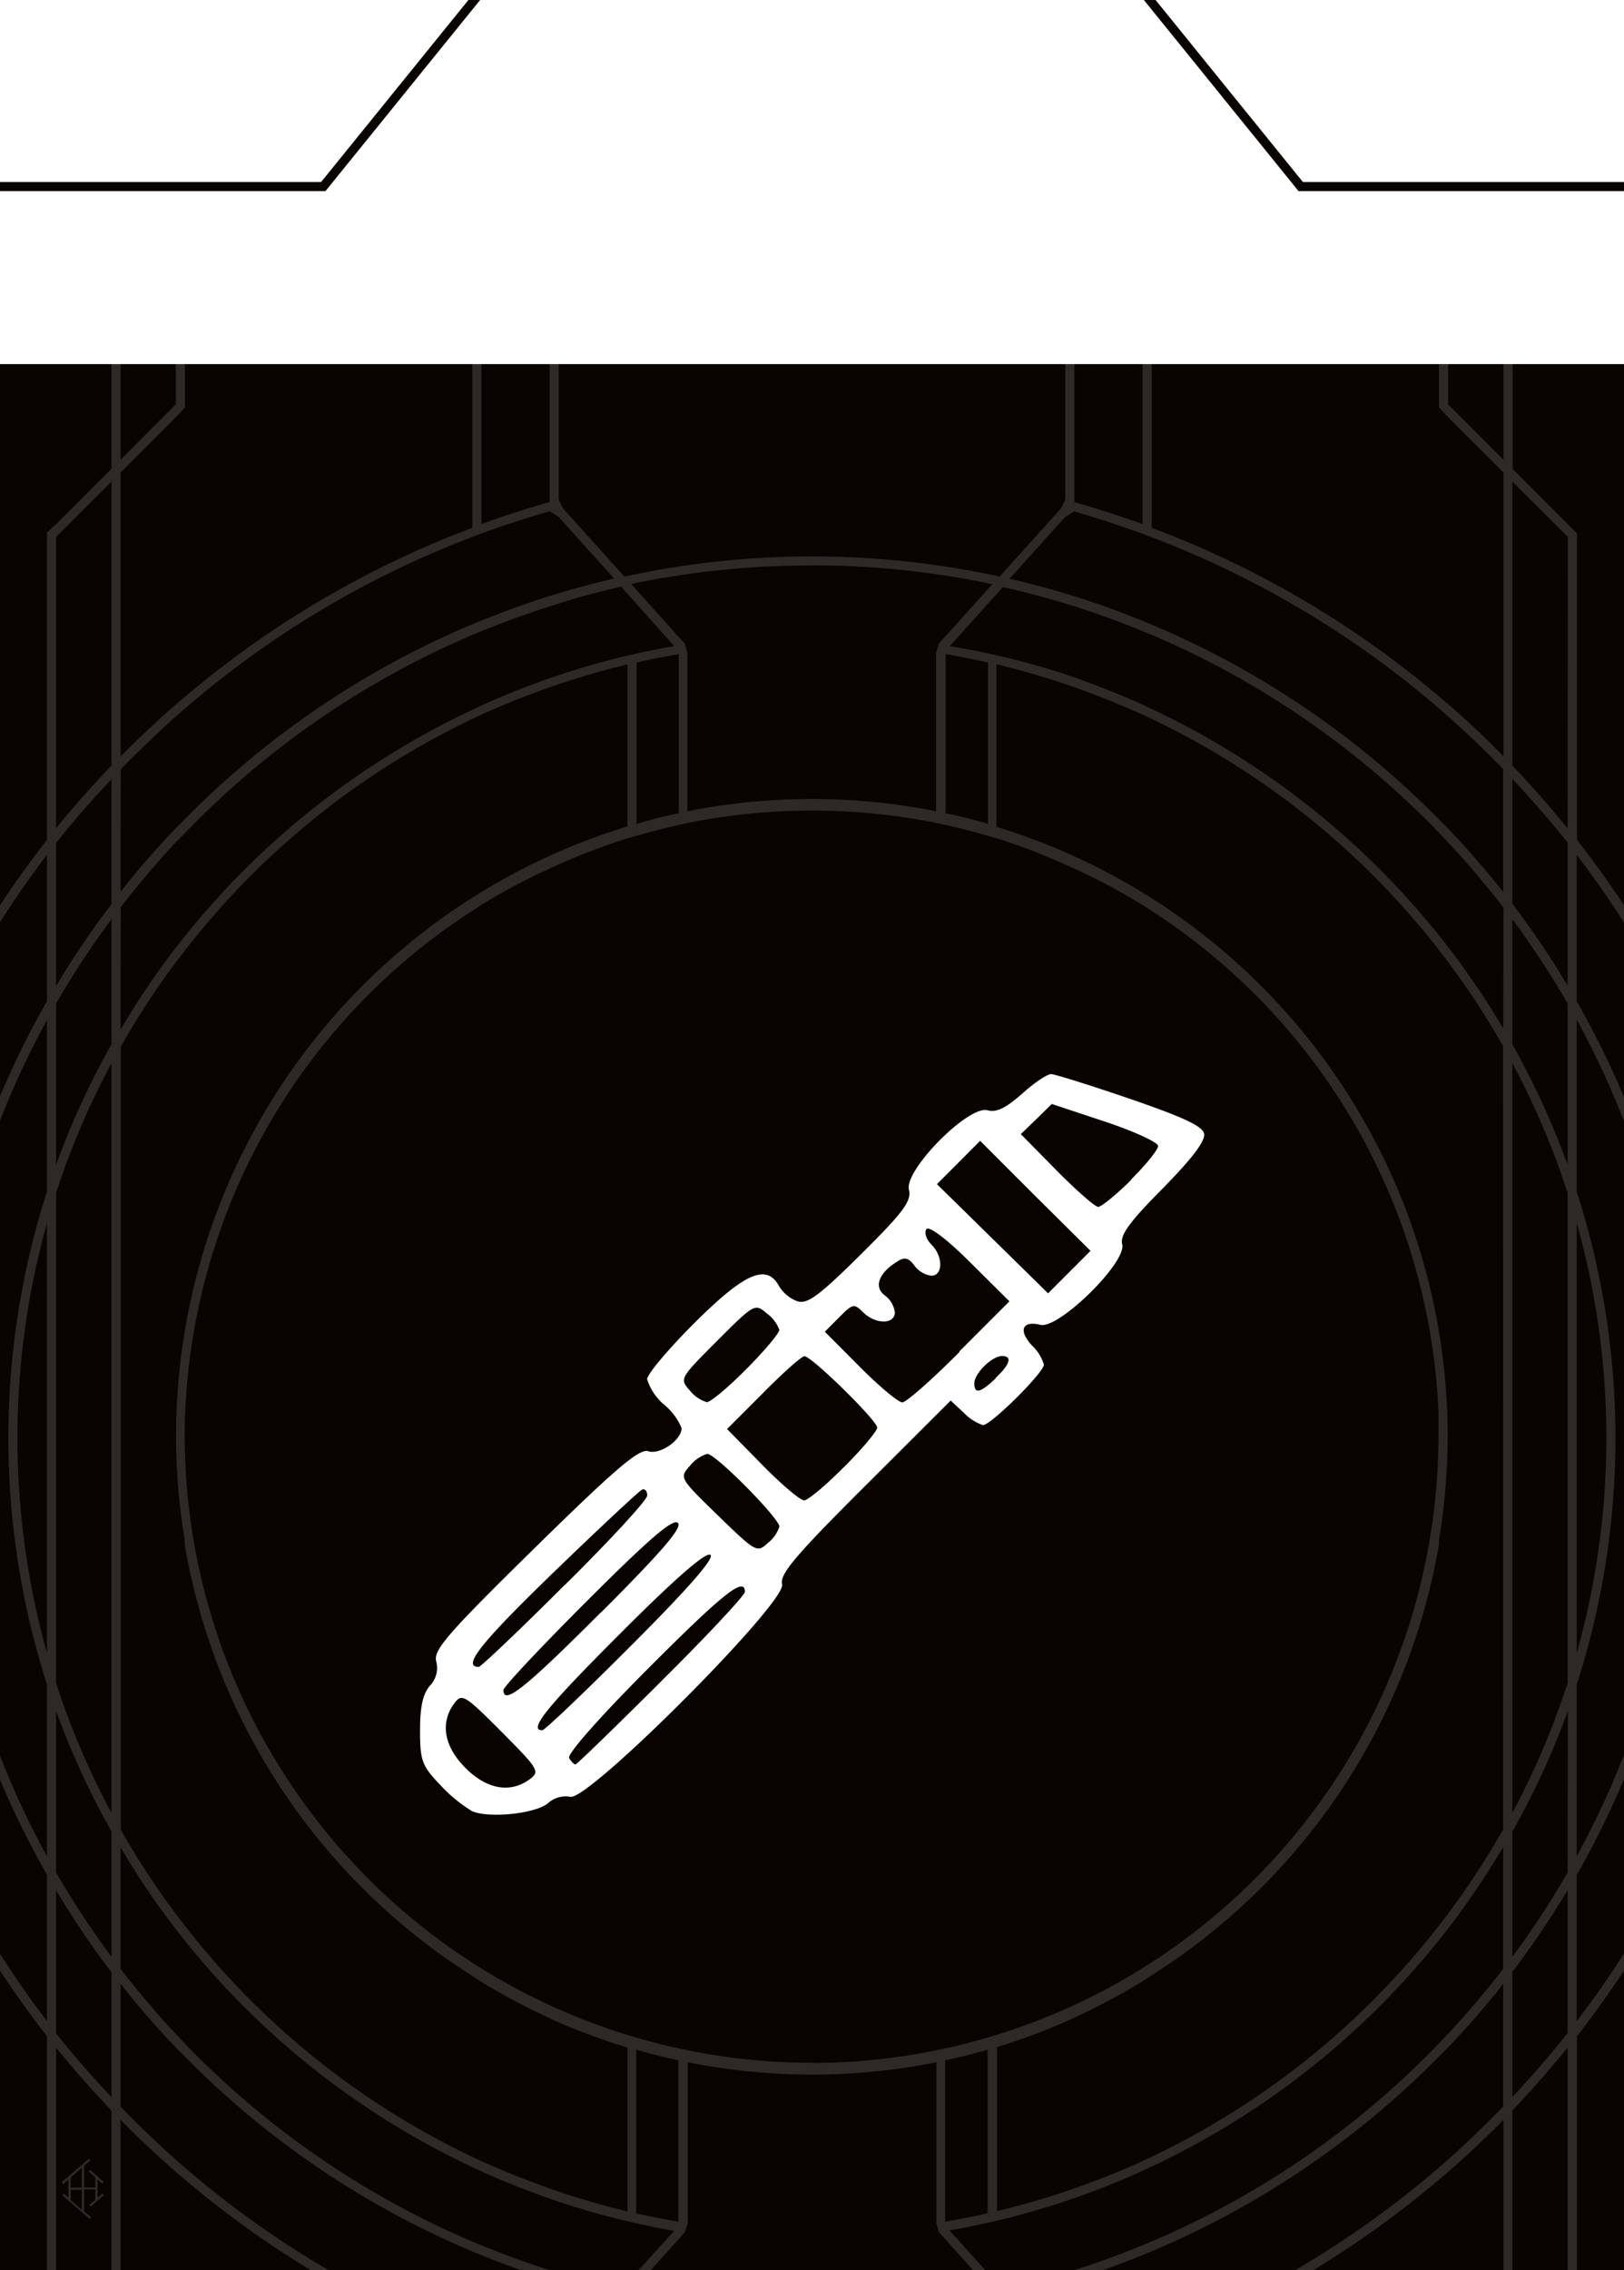 <svg id="Layer_1" data-name="Layer 1" xmlns="http://www.w3.org/2000/svg" xmlns:xlink="http://www.w3.org/1999/xlink" viewBox="0 0 178.58 249.45"><rect x="0" y="0" width="178.58" height="249.45" fill="#808080" stroke="none"/><defs><style>.cls-1{fill:none;}.cls-2{clip-path:url(#clip-path);}.cls-3{opacity:0.4;}.cls-4,.cls-5,.cls-7{fill:#090400;}.cls-4{opacity:0.05;}.cls-5{opacity:0.1;}.cls-6{clip-path:url(#clip-path-3);}.cls-8{opacity:0.15;}.cls-9{fill:#fff;}</style><clipPath id="clip-path"><rect class="cls-1" y="-310.05" width="189.92" height="260.79"/></clipPath><clipPath id="clip-path-3"><rect class="cls-1" x="-5.67" y="-5.67" width="189.92" height="260.79"/></clipPath></defs><g class="cls-2"><g class="cls-3"><g class="cls-2"><path class="cls-4" d="M67.11-249.48v-58.73h-1v59c-2.54.72-5,1.52-7.5,2.42v-59.08h-1v59.45A107,107,0,0,0,26-227.86L25-227q-3.15,2.74-6.09,5.73v-31.18L25-258.55l1-1v-46.28H25V-260l-6.09,6.09v-52h-1v53l-6.08,6.08-1,.91v33.79a106.26,106.26,0,0,0-22.68,65.72A106.29,106.29,0,0,0,10.84-80.64V-47l1,1,6.08,6.09v53h1v-52L25-32.77V13.14h1V-33.15l-1-1-6.09-6.09V-71.45q2.94,3,6.09,5.72l1,.85a107.06,107.06,0,0,0,31.6,18.57V13.14h1V-45.94c2.46.89,5,1.7,7.5,2.41V14.94h1v-58.2l.43-.92,6.79-7.53A96.73,96.73,0,0,0,95-49.49a96.73,96.73,0,0,0,20.63-2.22l6.78,7.53.44.92v58.2h1V-43.53c2.54-.71,5-1.52,7.5-2.41V13.14h1V-46.31a107.06,107.06,0,0,0,31.6-18.57l1-.85c2.1-1.82,4.13-3.74,6.09-5.72v31.18l-6.09,6.08-1,1.08V13.14h1V-32.77L171-38.86v52h1v-53l6.08-6.09,1-1V-80.64a106.29,106.29,0,0,0,22.68-65.73,106.29,106.29,0,0,0-22.68-65.73v-33.67l-1-1L172-252.87v-53h-1v52L164.91-260v-45.91h-1v46.27l1,1.05,6.09,6.09v31.17q-2.94-3-6.09-5.72l-1-.85a107,107,0,0,0-31.6-18.56v-59.45h-1v59.08c-2.46-.9-5-1.7-7.5-2.42v-59h-1v58.73s-.45.92-.43.92L115.59-241A97.38,97.38,0,0,0,95-243.25,97.38,97.38,0,0,0,74.33-241l-6.78-7.53S67.12-249.48,67.11-249.48Zm-55.27,4.11,6.08-6.09v31.2q-3.18,3.33-6.08,6.92Zm6.08,26.56V-205a98,98,0,0,0-6.08,9v-15.68C13.76-214.19,15.8-216.54,17.92-218.81Zm160.16,99.37A87.07,87.07,0,0,1,172-105.17v-82.39a87,87,0,0,1,6.08,14.26Zm1-50.57a87,87,0,0,1,3.25,23.64,87.14,87.14,0,0,1-3.25,23.65ZM171-103.36a88.52,88.52,0,0,1-6.09,9.3l-1,1.3a87.94,87.94,0,0,1-31.6,25.37l-1,.47c-2.44,1.12-5,2.13-7.5,3l-1,.35c-2.46.82-5,1.54-7.51,2.15v-18a67.47,67.47,0,0,0,7.51-2.78l1-.45a69.63,69.63,0,0,0,7.5-4l1-.64a70.07,70.07,0,0,0,31.6-47.38l0-.52a69.94,69.94,0,0,0,1-11.1v-.15c0-.08,0-.15,0-.22a70.06,70.06,0,0,0-49.61-66.92v-17.79c2.54.61,5,1.33,7.51,2.16l1,.35c2.55.9,5.06,1.91,7.5,3l1,.47A87.83,87.83,0,0,1,163.91-200l1,1.3a88.52,88.52,0,0,1,6.09,9.3ZM26-147q0-1.11.06-2.22a69,69,0,0,1,31.53-55l1-.64a69.36,69.36,0,0,1,7.5-4.05l1-.45a70.35,70.35,0,0,1,7.54-2.84l1-.28c1.52-.45,3.07-.85,4.64-1.19l1-.22A69.19,69.19,0,0,1,95-215.32a69.19,69.19,0,0,1,13.67,1.37l1,.22c1.58.34,3.13.74,4.67,1.19l1,.29a67.74,67.74,0,0,1,7.51,2.83l1,.45a69.36,69.36,0,0,1,7.5,4.05l1,.64a69,69,0,0,1,31.53,55.09c0,.66,0,1.32,0,2,0,.23,0,.46,0,.7A69,69,0,0,1,95-77.69,69,69,0,0,1,26-146.55C26-146.71,26-146.88,26-147Zm-1,.4c0,.07,0,.14,0,.2v.2A69.54,69.54,0,0,0,26-135.18l0,.53a70.07,70.07,0,0,0,31.6,47.38l1,.64a69.63,69.63,0,0,0,7.5,4l1,.45a68,68,0,0,0,7.54,2.78v18.06q-3.84-.91-7.54-2.16l-1-.35c-2.55-.9-5.06-1.91-7.5-3l-1-.47A88,88,0,0,1,26-92.76l-1-1.31a87.49,87.49,0,0,1-6.09-9.3v-86a88.52,88.52,0,0,1,6.09-9.3l1-1.3a87.83,87.83,0,0,1,31.6-25.37l1-.47c2.44-1.12,5-2.13,7.5-3l1-.35q3.7-1.25,7.54-2.16v17.78A70.06,70.06,0,0,0,25-146.64ZM11.84-173.29a86.7,86.7,0,0,1,6.08-14.27v82.38a87,87,0,0,1-6.08-14.26Zm-1,50.56a87,87,0,0,1-3.25-23.64A87.06,87.06,0,0,1,10.84-170Zm1-53.65v-17.73a95.4,95.4,0,0,1,6.08-9.27v13.75A88.83,88.83,0,0,0,11.84-176.38Zm-1,2.93a87.91,87.91,0,0,0-4.25,27.08,87.93,87.93,0,0,0,4.25,27.09v18.87a95.25,95.25,0,0,1-11.76-46,95.31,95.31,0,0,1,11.76-46Zm1,57.1a88.72,88.72,0,0,0,6.08,13.24v13.76a96.63,96.63,0,0,1-6.08-9.27Zm7.08,15a91.06,91.06,0,0,0,6.09,9l1,1.27a89,89,0,0,0,31.6,24.86l1,.47c2.44,1.11,5,2.1,7.5,3l1,.34a86.75,86.75,0,0,0,12.7,3.19L74-52.81c-2.32-.52-4.6-1.12-6.86-1.81l-1-.31q-3.82-1.2-7.5-2.72l-1-.41A96.38,96.38,0,0,1,26-79.82l-1-1.05Q21.8-84.3,18.92-88ZM75.65-61.15v-18c1.52.44,3.07.83,4.64,1.17v17.75C78.73-60.5,77.18-60.8,75.65-61.15Zm38.65-18v18c-1.54.35-3.1.65-4.67.92V-78C111.21-78.32,112.76-78.72,114.3-79.16Zm8.51,16.67,1-.34c2.55-.89,5.06-1.88,7.5-3l1-.47a89,89,0,0,0,31.6-24.86l1-1.27a88.75,88.75,0,0,0,6.09-9V-88q-2.88,3.72-6.09,7.16l-1,1.05a96.23,96.23,0,0,1-31.6,21.76l-1,.41q-3.67,1.51-7.5,2.72l-1,.31c-2.26.69-4.54,1.29-6.86,1.81l-5.84-6.49A86.75,86.75,0,0,0,122.81-62.49ZM172-103.1a88.83,88.83,0,0,0,6.08-13.25v17.73A98.57,98.57,0,0,1,172-89.35Zm7.08-16.18a87.93,87.93,0,0,0,4.25-27.09,88,88,0,0,0-4.25-27.09v-18.87a95.28,95.28,0,0,1,11.76,46,95.32,95.32,0,0,1-11.76,46Zm-1-57.11A88.72,88.72,0,0,0,172-189.63v-13.75a97.29,97.29,0,0,1,6.08,9.27Zm-7.08-15a89.75,89.75,0,0,0-6.09-8.95l-1-1.27a89,89,0,0,0-31.6-24.87l-1-.47c-2.44-1.1-5-2.1-7.5-3l-1-.34a88.06,88.06,0,0,0-12.7-3.2l5.84-6.48c2.32.52,4.6,1.12,6.86,1.8l1,.31q3.82,1.22,7.5,2.73l1,.41a96.2,96.2,0,0,1,31.6,21.75l1,1q3.21,3.44,6.09,7.17Zm-56.7-40.22v17.73c-1.54-.44-3.09-.84-4.67-1.18V-232.5C111.2-232.24,112.76-231.93,114.3-231.58ZM75.65-213.85v-17.74c1.53-.34,3.08-.65,4.64-.91V-215C78.72-214.69,77.17-214.29,75.65-213.85Zm-8.54-16.39-1,.34c-2.55.88-5.06,1.88-7.5,3l-1,.47A89,89,0,0,0,26-201.58l-1,1.27a89.75,89.75,0,0,0-6.09,8.95V-204.7q2.88-3.74,6.09-7.16l1-1.06a96.2,96.2,0,0,1,31.6-21.75l1-.41q3.68-1.51,7.5-2.73l1-.31c2.26-.68,4.54-1.28,6.86-1.8l5.84,6.48A88.06,88.06,0,0,0,67.11-230.24Zm-77.95,83.87a105.26,105.26,0,0,1,21.68-64.08v16.07a96.34,96.34,0,0,0-12.76,48,96.31,96.31,0,0,0,12.76,48v16.08A105.29,105.29,0,0,1-10.84-146.37ZM11.84-81V-96.66a96.54,96.54,0,0,0,6.08,9v13.77C15.8-76.19,13.76-78.54,11.84-81Zm6.08,39.71-6.08-6.08v-32q2.89,3.58,6.08,6.92Zm49.19-3.91-1,.62Q62.3-45.65,58.61-47l-1-.38A105.92,105.92,0,0,1,26-66.19l-1-.87q-3.15-2.79-6.09-5.82V-86.4c1.92,2.42,3.95,4.76,6.09,7l1,1A97.28,97.28,0,0,0,57.61-57l1,.41c2.45,1,5,1.9,7.5,2.7l1,.3q3,.9,6.09,1.62ZM95-50.49A96.26,96.26,0,0,1,75.1-52.56L81-59.1s.32-1,.31-1v-17.7A70,70,0,0,0,95-76.42a70,70,0,0,0,13.67-1.35v17.7s.3,1,.31,1l5.88,6.54A96.26,96.26,0,0,1,95-50.49Zm70-16.57-1,.87a105.92,105.92,0,0,1-31.6,18.81l-1,.38q-3.69,1.35-7.5,2.43l-1-.62-6.09-6.76q3.07-.72,6.09-1.62l1-.3c2.54-.8,5.05-1.71,7.5-2.7l1-.41a97.26,97.26,0,0,0,31.6-21.4l1-1q3.21-3.34,6.09-7v13.52Q168.06-69.85,164.91-67.06Zm13.17,19.7L172-41.27v-31.2q3.18-3.33,6.08-6.92ZM172-73.93V-87.7a96.54,96.54,0,0,0,6.08-9V-81C176.16-78.54,174.12-76.19,172-73.93Zm28.76-72.44a105.26,105.26,0,0,1-21.68,64.09V-98.36a96.21,96.21,0,0,0,12.76-48,96.24,96.24,0,0,0-12.76-48v-16.07A105.26,105.26,0,0,1,200.76-146.37Zm-22.68-65.38v15.67a99.28,99.28,0,0,0-6.08-9v-13.77C174.12-216.54,176.16-214.19,178.08-211.75ZM172-251.46l6.08,6.09v32q-2.9-3.6-6.08-6.92Zm-49.19,3.92,1-.63q3.81,1.08,7.5,2.44l1,.38a105.89,105.89,0,0,1,31.6,18.8l1,.88q3.15,2.79,6.09,5.82v13.52q-2.88-3.64-6.09-7l-1-1a97.1,97.1,0,0,0-31.6-21.4l-1-.41c-2.45-1-5-1.9-7.5-2.7l-1-.3c-2-.6-4-1.15-6.09-1.62ZM95-242.25a95.58,95.58,0,0,1,19.86,2.08l-5.88,6.54s-.32,1-.31,1v17.43A70,70,0,0,0,95-216.59a70,70,0,0,0-13.67,1.35v-17.43s-.3-1-.31-1l-5.88-6.54A95.58,95.58,0,0,1,95-242.25Zm-27.85-5.29,6.09,6.76c-2,.47-4.08,1-6.09,1.62l-1,.3q-3.82,1.2-7.5,2.7l-1,.41A97.26,97.26,0,0,0,26-214.35l-1,1q-3.21,3.34-6.09,7v-13.52q2.94-3,6.09-5.82l1-.88a105.89,105.89,0,0,1,31.6-18.8l1-.38q3.69-1.36,7.5-2.44Z"/></g></g><path class="cls-1" d="M67.11-249.48v-58.73h-1v59c-2.54.72-5,1.52-7.5,2.42v-59.08h-1v59.45A107,107,0,0,0,26-227.86L25-227q-3.15,2.74-6.09,5.73v-31.18L25-258.55l1-1v-46.28H25V-260l-6.09,6.09v-52h-1v53l-6.08,6.08-1,.91v33.79a106.26,106.26,0,0,0-22.68,65.72A106.29,106.29,0,0,0,10.84-80.64V-47l1,1,6.08,6.09v53h1v-52L25-32.77V13.14h1V-33.15l-1-1-6.09-6.09V-71.45q2.94,3,6.09,5.72l1,.85a107.06,107.06,0,0,0,31.6,18.57V13.14h1V-45.94c2.46.89,5,1.7,7.5,2.41V14.94h1v-58.2l.43-.92,6.79-7.53A96.73,96.73,0,0,0,95-49.49a96.73,96.73,0,0,0,20.63-2.22l6.78,7.53.44.92v58.2h1V-43.53c2.54-.71,5-1.52,7.5-2.41V13.14h1V-46.31a107.06,107.06,0,0,0,31.6-18.57l1-.85c2.1-1.82,4.13-3.74,6.09-5.72v31.18l-6.09,6.08-1,1.08V13.14h1V-32.77L171-38.86v52h1v-53l6.08-6.09,1-1V-80.64a106.29,106.29,0,0,0,22.68-65.73,106.29,106.29,0,0,0-22.68-65.73v-33.67l-1-1L172-252.87v-53h-1v52L164.91-260v-45.91h-1v46.27l1,1.05,6.09,6.09v31.17q-2.94-3-6.09-5.72l-1-.85a107,107,0,0,0-31.6-18.56v-59.45h-1v59.08c-2.46-.9-5-1.7-7.5-2.42v-59h-1v58.73s-.45.92-.43.92L115.59-241A97.38,97.38,0,0,0,95-243.25,97.38,97.38,0,0,0,74.33-241l-6.78-7.53S67.12-249.48,67.11-249.48Zm-55.27,4.11,6.08-6.09v31.2q-3.18,3.33-6.08,6.92Zm6.08,26.56V-205a98,98,0,0,0-6.08,9v-15.68C13.76-214.19,15.8-216.54,17.92-218.81Zm160.16,99.37A87.07,87.07,0,0,1,172-105.17v-82.39a87,87,0,0,1,6.08,14.26Zm1-50.57a87,87,0,0,1,3.25,23.64,87.14,87.14,0,0,1-3.25,23.65ZM171-103.36a88.52,88.52,0,0,1-6.09,9.3l-1,1.3a87.94,87.94,0,0,1-31.6,25.37l-1,.47c-2.44,1.12-5,2.13-7.5,3l-1,.35c-2.46.82-5,1.54-7.51,2.15v-18a67.47,67.47,0,0,0,7.51-2.78l1-.45a69.63,69.63,0,0,0,7.5-4l1-.64a70.07,70.07,0,0,0,31.6-47.38l0-.52a69.94,69.94,0,0,0,1-11.1v-.15c0-.08,0-.15,0-.22a70.06,70.06,0,0,0-49.61-66.92v-17.79c2.54.61,5,1.33,7.51,2.16l1,.35c2.55.9,5.06,1.91,7.5,3l1,.47A87.83,87.83,0,0,1,163.91-200l1,1.3a88.52,88.52,0,0,1,6.09,9.3ZM26-147q0-1.11.06-2.22a69,69,0,0,1,31.53-55l1-.64a69.36,69.36,0,0,1,7.5-4.05l1-.45a70.35,70.35,0,0,1,7.54-2.84l1-.28c1.52-.45,3.07-.85,4.64-1.19l1-.22A69.19,69.19,0,0,1,95-215.32a69.19,69.19,0,0,1,13.67,1.37l1,.22c1.58.34,3.13.74,4.67,1.19l1,.29a67.74,67.74,0,0,1,7.51,2.83l1,.45a69.36,69.36,0,0,1,7.5,4.05l1,.64a69,69,0,0,1,31.53,55.09c0,.66,0,1.32,0,2,0,.23,0,.46,0,.7A69,69,0,0,1,95-77.69,69,69,0,0,1,26-146.55C26-146.71,26-146.88,26-147Zm-1,.4c0,.07,0,.14,0,.2v.2A69.54,69.54,0,0,0,26-135.18l0,.53a70.07,70.07,0,0,0,31.6,47.38l1,.64a69.63,69.63,0,0,0,7.5,4l1,.45a68,68,0,0,0,7.54,2.78v18.06q-3.84-.91-7.54-2.16l-1-.35c-2.55-.9-5.06-1.91-7.5-3l-1-.47A88,88,0,0,1,26-92.76l-1-1.31a87.49,87.49,0,0,1-6.09-9.3v-86a88.52,88.52,0,0,1,6.09-9.3l1-1.3a87.83,87.83,0,0,1,31.6-25.37l1-.47c2.44-1.12,5-2.13,7.5-3l1-.35q3.7-1.25,7.54-2.16v17.78A70.06,70.06,0,0,0,25-146.64ZM11.84-173.29a86.7,86.7,0,0,1,6.08-14.27v82.38a87,87,0,0,1-6.08-14.26Zm-1,50.56a87,87,0,0,1-3.25-23.64A87.06,87.06,0,0,1,10.84-170Zm1-53.65v-17.73a95.4,95.4,0,0,1,6.08-9.27v13.75A88.83,88.83,0,0,0,11.84-176.38Zm-1,2.93a87.91,87.91,0,0,0-4.25,27.08,87.93,87.93,0,0,0,4.25,27.09v18.87a95.25,95.25,0,0,1-11.76-46,95.31,95.31,0,0,1,11.76-46Zm1,57.1a88.72,88.72,0,0,0,6.08,13.24v13.76a96.63,96.63,0,0,1-6.08-9.27Zm7.08,15a91.06,91.06,0,0,0,6.09,9l1,1.27a89,89,0,0,0,31.6,24.86l1,.47c2.44,1.11,5,2.1,7.5,3l1,.34a86.75,86.75,0,0,0,12.7,3.19L74-52.81c-2.32-.52-4.6-1.12-6.86-1.81l-1-.31q-3.82-1.2-7.5-2.72l-1-.41A96.38,96.38,0,0,1,26-79.82l-1-1.05Q21.8-84.3,18.92-88ZM75.65-61.15v-18c1.52.44,3.07.83,4.64,1.17v17.75C78.73-60.5,77.18-60.8,75.65-61.15Zm38.65-18v18c-1.54.35-3.1.65-4.67.92V-78C111.21-78.32,112.76-78.72,114.3-79.16Zm8.51,16.67,1-.34c2.55-.89,5.06-1.88,7.5-3l1-.47a89,89,0,0,0,31.6-24.86l1-1.27a88.75,88.75,0,0,0,6.09-9V-88q-2.88,3.72-6.09,7.16l-1,1.05a96.23,96.23,0,0,1-31.6,21.76l-1,.41q-3.67,1.51-7.5,2.72l-1,.31c-2.26.69-4.54,1.29-6.86,1.81l-5.84-6.49A86.75,86.75,0,0,0,122.81-62.49ZM172-103.1a88.83,88.83,0,0,0,6.08-13.25v17.73A98.57,98.57,0,0,1,172-89.35Zm7.08-16.18a87.93,87.93,0,0,0,4.25-27.09,88,88,0,0,0-4.25-27.09v-18.87a95.28,95.28,0,0,1,11.76,46,95.32,95.32,0,0,1-11.76,46Zm-1-57.11A88.72,88.72,0,0,0,172-189.63v-13.75a97.29,97.29,0,0,1,6.08,9.27Zm-7.08-15a89.75,89.75,0,0,0-6.09-8.95l-1-1.27a89,89,0,0,0-31.6-24.87l-1-.47c-2.44-1.1-5-2.1-7.5-3l-1-.34a88.06,88.06,0,0,0-12.7-3.2l5.84-6.48c2.32.52,4.6,1.12,6.86,1.8l1,.31q3.82,1.22,7.5,2.73l1,.41a96.2,96.2,0,0,1,31.6,21.75l1,1q3.21,3.44,6.09,7.17Zm-56.7-40.22v17.73c-1.54-.44-3.09-.84-4.67-1.18V-232.5C111.2-232.24,112.76-231.93,114.3-231.58ZM75.65-213.85v-17.74c1.53-.34,3.08-.65,4.64-.91V-215C78.72-214.69,77.17-214.29,75.65-213.85Zm-8.54-16.39-1,.34c-2.55.88-5.06,1.88-7.5,3l-1,.47A89,89,0,0,0,26-201.58l-1,1.27a89.75,89.75,0,0,0-6.09,8.95V-204.7q2.88-3.74,6.09-7.16l1-1.06a96.2,96.2,0,0,1,31.6-21.75l1-.41q3.68-1.51,7.5-2.73l1-.31c2.26-.68,4.54-1.28,6.86-1.8l5.84,6.48A88.06,88.06,0,0,0,67.11-230.24Zm-77.95,83.87a105.26,105.26,0,0,1,21.68-64.08v16.07a96.34,96.34,0,0,0-12.76,48,96.31,96.31,0,0,0,12.76,48v16.08A105.29,105.29,0,0,1-10.84-146.37ZM11.84-81V-96.66a96.54,96.54,0,0,0,6.08,9v13.77C15.8-76.19,13.76-78.54,11.84-81Zm6.08,39.71-6.08-6.08v-32q2.89,3.58,6.08,6.92Zm49.19-3.91-1,.62Q62.3-45.65,58.61-47l-1-.38A105.92,105.92,0,0,1,26-66.19l-1-.87q-3.15-2.79-6.09-5.82V-86.4c1.92,2.42,3.95,4.76,6.09,7l1,1A97.28,97.28,0,0,0,57.61-57l1,.41c2.45,1,5,1.9,7.5,2.7l1,.3q3,.9,6.09,1.62ZM95-50.49A96.26,96.26,0,0,1,75.1-52.56L81-59.1s.32-1,.31-1v-17.7A70,70,0,0,0,95-76.42a70,70,0,0,0,13.67-1.35v17.7s.3,1,.31,1l5.88,6.54A96.26,96.26,0,0,1,95-50.49Zm70-16.57-1,.87a105.92,105.92,0,0,1-31.6,18.81l-1,.38q-3.69,1.35-7.5,2.43l-1-.62-6.09-6.76q3.07-.72,6.09-1.62l1-.3c2.54-.8,5.05-1.71,7.5-2.7l1-.41a97.26,97.26,0,0,0,31.6-21.4l1-1q3.21-3.34,6.09-7v13.52Q168.06-69.85,164.91-67.06Zm13.17,19.7L172-41.27v-31.2q3.18-3.33,6.08-6.92ZM172-73.93V-87.7a96.54,96.54,0,0,0,6.08-9V-81C176.16-78.54,174.12-76.19,172-73.93Zm28.76-72.44a105.26,105.26,0,0,1-21.68,64.09V-98.36a96.21,96.21,0,0,0,12.76-48,96.24,96.24,0,0,0-12.76-48v-16.07A105.26,105.26,0,0,1,200.76-146.37Zm-22.68-65.38v15.67a99.28,99.28,0,0,0-6.08-9v-13.77C174.12-216.54,176.16-214.19,178.08-211.75ZM172-251.46l6.08,6.09v32q-2.9-3.6-6.08-6.92Zm-49.19,3.92,1-.63q3.81,1.08,7.5,2.44l1,.38a105.89,105.89,0,0,1,31.6,18.8l1,.88q3.15,2.79,6.09,5.82v13.52q-2.88-3.64-6.09-7l-1-1a97.1,97.1,0,0,0-31.6-21.4l-1-.41c-2.45-1-5-1.9-7.5-2.7l-1-.3c-2-.6-4-1.15-6.09-1.62ZM95-242.25a95.58,95.58,0,0,1,19.86,2.08l-5.88,6.54s-.32,1-.31,1v17.43A70,70,0,0,0,95-216.59a70,70,0,0,0-13.67,1.35v-17.43s-.3-1-.31-1l-5.88-6.54A95.58,95.58,0,0,1,95-242.25Zm-27.85-5.29,6.09,6.76c-2,.47-4.08,1-6.09,1.62l-1,.3q-3.82,1.2-7.5,2.7l-1,.41A97.26,97.26,0,0,0,26-214.35l-1,1q-3.21,3.34-6.09,7v-13.52q2.94-3,6.09-5.82l1-.88a105.89,105.89,0,0,1,31.6-18.8l1-.38q3.69-1.36,7.5-2.44Z"/><path class="cls-5" d="M179.08-212.1v-33.67l-1-1L172-252.87v-53h-1v52L164.91-260v-45.91h-1v46.27l1,1.05,6.09,6.09v31.17q-2.94-3-6.09-5.72l-1-.85a107,107,0,0,0-31.6-18.56v-59.45h-1v59.08c-2.46-.9-5-1.7-7.5-2.42v-59h-1v58.73s-.45.92-.44.92L115.59-241A97.38,97.38,0,0,0,95-243.25,97.38,97.38,0,0,0,74.33-241l-6.78-7.53s-.43-.92-.44-.92v-58.73h-1v59c-2.54.72-5,1.52-7.5,2.42v-59.08h-1v59.45A107,107,0,0,0,26-227.86L25-227q-3.15,2.74-6.09,5.73v-31.18L25-258.55l1-1v-46.28H25V-260l-6.09,6.09v-52h-1v53l-6.08,6.08-1,.91v33.79a106.26,106.26,0,0,0-22.68,65.72A106.29,106.29,0,0,0,10.84-80.64V-47l1,1,6.08,6.09v53h1v-52L25-32.77V13.14h1V-33.15l-1-1-6.09-6.09V-71.45q2.94,3,6.09,5.72l1,.85a107.06,107.06,0,0,0,31.6,18.57V13.14h1V-45.94c2.46.89,5,1.7,7.5,2.41V14.94h1v-58.2l.43-.92,6.79-7.53A96.73,96.73,0,0,0,95-49.49a96.73,96.73,0,0,0,20.63-2.22l6.78,7.53.44.92v58.2h1V-43.53c2.54-.71,5-1.52,7.5-2.41V13.14h1V-46.31a107.06,107.06,0,0,0,31.6-18.57l1-.85c2.1-1.82,4.13-3.74,6.09-5.72v31.18l-6.09,6.08-1,1.08V13.14h1V-32.77L171-38.86v52h1v-53l6.08-6.09,1-1V-80.64a106.29,106.29,0,0,0,22.68-65.73A106.29,106.29,0,0,0,179.08-212.1ZM10.84-122.73a87,87,0,0,1-3.25-23.64A87.06,87.06,0,0,1,10.84-170Zm0-50.72a87.91,87.91,0,0,0-4.25,27.08,87.93,87.93,0,0,0,4.25,27.09v18.87a95.25,95.25,0,0,1-11.76-46,95.31,95.31,0,0,1,11.76-46Zm0-20.93a96.34,96.34,0,0,0-12.76,48,96.31,96.31,0,0,0,12.76,48v16.08a105.29,105.29,0,0,1-21.68-64.09,105.26,105.26,0,0,1,21.68-64.08Zm7.08,153.1-6.08-6.08v-32q2.89,3.58,6.08,6.92Zm0-32.65c-2.12-2.26-4.16-4.61-6.08-7.06V-96.66a96.54,96.54,0,0,0,6.08,9Zm0-15.42a96.63,96.63,0,0,1-6.08-9.27v-17.73a88.72,88.72,0,0,0,6.08,13.24Zm0-15.83a87,87,0,0,1-6.08-14.26v-53.85a86.7,86.7,0,0,1,6.08-14.27Zm0-84.45a88.83,88.83,0,0,0-6.08,13.25v-17.73a95.4,95.4,0,0,1,6.08-9.27Zm0-15.41a98,98,0,0,0-6.08,9v-15.68c1.92-2.44,4-4.79,6.08-7.06Zm0-15.22q-3.18,3.33-6.08,6.92v-32l6.08-6.09Zm77-22a95.58,95.58,0,0,1,19.86,2.08l-5.88,6.54s-.32,1-.31,1v17.43A70,70,0,0,0,95-216.59a70,70,0,0,0-13.67,1.35v-17.43s-.3-1-.31-1l-5.88-6.54A95.58,95.58,0,0,1,95-242.25ZM95-77.69A69,69,0,0,1,26-146.55c0-.16,0-.33,0-.49q0-1.11.06-2.22a69,69,0,0,1,31.53-55l1-.64a69.36,69.36,0,0,1,7.5-4.05l1-.45a70.35,70.35,0,0,1,7.54-2.84l1-.28c1.52-.45,3.07-.85,4.64-1.19l1-.22A69.19,69.19,0,0,1,95-215.32a69.19,69.19,0,0,1,13.67,1.37l1,.22c1.58.34,3.13.74,4.67,1.19l1,.29a67.74,67.74,0,0,1,7.51,2.83l1,.45a69.36,69.36,0,0,1,7.5,4.05l1,.64a69,69,0,0,1,31.53,55.09c0,.66,0,1.32,0,2,0,.23,0,.46,0,.7A69,69,0,0,1,95-77.69Zm19.34-1.47v18c-1.54.35-3.1.65-4.67.92V-78C111.21-78.32,112.76-78.72,114.3-79.16ZM80.29-78v17.75c-1.56-.27-3.11-.57-4.64-.92v-18C77.17-78.71,78.72-78.32,80.29-78ZM75.65-213.85v-17.74c1.53-.34,3.08-.65,4.64-.91V-215C78.72-214.69,77.17-214.29,75.65-213.85Zm38.65,0c-1.54-.44-3.09-.84-4.67-1.18V-232.5c1.57.26,3.13.57,4.67.92Zm-95.38-6q2.94-3,6.09-5.82l1-.88a105.89,105.89,0,0,1,31.6-18.8l1-.38q3.69-1.36,7.5-2.44l1,.63,6.09,6.76c-2,.47-4.08,1-6.09,1.62l-1,.3q-3.82,1.2-7.5,2.7l-1,.41A97.26,97.26,0,0,0,26-214.35l-1,1q-3.21,3.34-6.09,7Zm0,15.15q2.88-3.74,6.09-7.16l1-1.06a96.2,96.2,0,0,1,31.6-21.75l1-.41q3.68-1.51,7.5-2.73l1-.31c2.26-.68,4.54-1.28,6.86-1.8l5.84,6.48a88.06,88.06,0,0,0-12.7,3.2l-1,.34c-2.55.88-5.06,1.88-7.5,3l-1,.47A89,89,0,0,0,26-201.58l-1,1.27a89.75,89.75,0,0,0-6.09,8.95Zm0,15.33a88.52,88.52,0,0,1,6.09-9.3l1-1.3a87.83,87.83,0,0,1,31.6-25.37l1-.47c2.44-1.12,5-2.13,7.5-3l1-.35q3.7-1.25,7.54-2.16v17.78A70.06,70.06,0,0,0,25-146.64c0,.07,0,.14,0,.2v.2A69.54,69.54,0,0,0,26-135.18l0,.53a70.07,70.07,0,0,0,31.6,47.38l1,.64a69.63,69.63,0,0,0,7.5,4l1,.45a68,68,0,0,0,7.54,2.78v18.06q-3.84-.91-7.54-2.16l-1-.35c-2.55-.9-5.06-1.91-7.5-3l-1-.47A88,88,0,0,1,26-92.76l-1-1.31a87.49,87.49,0,0,1-6.09-9.3ZM67.11-45.19l-1,.62Q62.3-45.65,58.61-47l-1-.38A105.92,105.92,0,0,1,26-66.19l-1-.87q-3.15-2.79-6.09-5.82V-86.4c1.92,2.42,3.95,4.76,6.09,7l1,1A97.28,97.28,0,0,0,57.61-57l1,.41c2.45,1,5,1.9,7.5,2.7l1,.3q3,.9,6.09,1.62ZM74-52.81c-2.32-.52-4.6-1.12-6.86-1.81l-1-.31q-3.82-1.2-7.5-2.72l-1-.41A96.38,96.38,0,0,1,26-79.82l-1-1.05Q21.8-84.3,18.92-88v-13.34a91.06,91.06,0,0,0,6.09,9l1,1.27a89,89,0,0,0,31.6,24.86l1,.47c2.44,1.11,5,2.1,7.5,3l1,.34a86.75,86.75,0,0,0,12.7,3.19Zm21,2.32A96.26,96.26,0,0,1,75.1-52.56L81-59.1s.32-1,.31-1v-17.7A70,70,0,0,0,95-76.42a70,70,0,0,0,13.67-1.35v17.7s.3,1,.31,1l5.88,6.54A96.26,96.26,0,0,1,95-50.49Zm76-22.39q-2.94,3-6.09,5.82l-1,.87a105.92,105.92,0,0,1-31.6,18.81l-1,.38q-3.69,1.35-7.5,2.43l-1-.62-6.09-6.76q3.07-.72,6.09-1.62l1-.3c2.54-.8,5.05-1.71,7.5-2.7l1-.41a97.26,97.26,0,0,0,31.6-21.4l1-1q3.21-3.34,6.09-7ZM171-88q-2.88,3.72-6.09,7.16l-1,1.05a96.23,96.23,0,0,1-31.6,21.76l-1,.41q-3.67,1.51-7.5,2.72l-1,.31c-2.26.69-4.54,1.29-6.86,1.81l-5.84-6.49a86.75,86.75,0,0,0,12.7-3.19l1-.34c2.55-.89,5.06-1.88,7.5-3l1-.47a89,89,0,0,0,31.6-24.86l1-1.27a88.75,88.75,0,0,0,6.09-9Zm0-15.33a88.52,88.52,0,0,1-6.09,9.3l-1,1.3a87.94,87.94,0,0,1-31.6,25.37l-1,.47c-2.44,1.12-5,2.13-7.5,3l-1,.35c-2.46.82-5,1.54-7.51,2.15v-18a67.47,67.47,0,0,0,7.51-2.78l1-.45a69.63,69.63,0,0,0,7.5-4l1-.64a70.07,70.07,0,0,0,31.6-47.38l0-.52a69.94,69.94,0,0,0,1-11.1v-.15c0-.08,0-.15,0-.22a70.06,70.06,0,0,0-49.61-66.92v-17.79c2.54.61,5,1.33,7.51,2.16l1,.35c2.55.9,5.06,1.91,7.5,3l1,.47A87.83,87.83,0,0,1,163.91-200l1,1.3a88.52,88.52,0,0,1,6.09,9.3Zm0-88a89.75,89.75,0,0,0-6.09-8.95l-1-1.27a89,89,0,0,0-31.6-24.87l-1-.47c-2.44-1.1-5-2.1-7.5-3l-1-.34a88.06,88.06,0,0,0-12.7-3.2l5.84-6.48c2.32.52,4.6,1.12,6.86,1.8l1,.31q3.82,1.22,7.5,2.73l1,.41a96.2,96.2,0,0,1,31.6,21.75l1,1q3.21,3.44,6.09,7.17Zm0-15q-2.88-3.64-6.09-7l-1-1a97.1,97.1,0,0,0-31.6-21.4l-1-.41c-2.45-1-5-1.9-7.5-2.7l-1-.3c-2-.6-4-1.15-6.09-1.62l6.09-6.76,1-.63q3.81,1.08,7.5,2.44l1,.38a105.89,105.89,0,0,1,31.6,18.8l1,.88q3.15,2.79,6.09,5.82Zm7.08,159L172-41.27v-31.2q3.18-3.33,6.08-6.92Zm0-33.62c-1.92,2.44-4,4.79-6.08,7V-87.7a96.54,96.54,0,0,0,6.08-9Zm0-17.64A98.57,98.57,0,0,1,172-89.35V-103.1a88.83,88.83,0,0,0,6.08-13.25Zm0-20.82A87.07,87.07,0,0,1,172-105.17v-82.39a87,87,0,0,1,6.08,14.26Zm0-56.95A88.72,88.72,0,0,0,172-189.63v-13.75a97.29,97.29,0,0,1,6.08,9.27Zm0-19.69a99.28,99.28,0,0,0-6.08-9v-13.77c2.12,2.27,4.16,4.62,6.08,7.06Zm0-17.26q-2.9-3.6-6.08-6.92v-31.2l6.08,6.09Zm1,43.33a87,87,0,0,1,3.25,23.64,87.14,87.14,0,0,1-3.25,23.65Zm0,50.73a87.93,87.93,0,0,0,4.25-27.09,88,88,0,0,0-4.25-27.09v-18.87a95.28,95.28,0,0,1,11.76,46,95.32,95.32,0,0,1-11.76,46Zm0,20.92a96.31,96.31,0,0,0,12.76-48,96.34,96.34,0,0,0-12.76-48v-16.07a105.26,105.26,0,0,1,21.68,64.08,105.26,105.26,0,0,1-21.68,64.09Z"/></g><g class="cls-6"><rect class="cls-7" x="-5.67" y="-5.67" width="189.92" height="260.79"/><g class="cls-8"><path class="cls-9" d="M173.41,92.29V58.62l-1-1-6.08-6.09v-53h-1v52l-6.09-6.09V-1.49h-1V44.78l1,1.06,6.09,6.08V83.1q-2.94-3-6.09-5.73l-1-.84A106.72,106.72,0,0,0,126.64,58V-1.49h-1V57.59c-2.46-.89-5-1.7-7.5-2.41v-59h-1V54.91a9.65,9.65,0,0,0-.43.92l-6.79,7.53a97,97,0,0,0-41.26,0l-6.78-7.53s-.43-.93-.44-.92V-3.83h-1v59c-2.54.71-5,1.52-7.5,2.41V-1.49h-1V58a107.06,107.06,0,0,0-31.6,18.57l-1,.85q-3.15,2.73-6.08,5.72V51.92l6.08-6.08,1-1.05V-1.49h-1V44.42l-6.08,6.09v-52h-1v53L6.17,57.6l-1,.9V92.29a106.57,106.57,0,0,0,0,131.45V257.4l1,1,6.09,6.08v53h1v-52l6.08,6.09v45.92h1v-46.3l-1-1-6.08-6.08V232.93q2.93,3,6.08,5.73l1,.85a107,107,0,0,0,31.6,18.56v59.46h1V258.44c2.46.89,5,1.7,7.5,2.41v58.47h1v-58.2l.44-.91,6.78-7.54a97,97,0,0,0,41.26,0l6.79,7.54.43.92v58.19h1V260.85q3.81-1.07,7.5-2.41v59.09h1V258.07a106.9,106.9,0,0,0,31.6-18.56l1-.85q3.15-2.74,6.09-5.73v31.18l-6.09,6.08-1,1.08v46.26h1V271.61l6.09-6.09v52h1v-53l6.08-6.08,1-1V223.74a106.57,106.57,0,0,0,0-131.45ZM5.17,181.65a87.57,87.57,0,0,1,0-47.27Zm0-50.72a88.43,88.43,0,0,0,0,54.17V204a95.69,95.69,0,0,1,0-91.92Zm0-20.92a96.68,96.68,0,0,0,0,96V222.1a105.56,105.56,0,0,1,0-128.17Zm7.09,153.1L6.17,257V225q2.89,3.58,6.09,6.92Zm0-32.66c-2.13-2.26-4.17-4.61-6.09-7V207.72a96.15,96.15,0,0,0,6.09,9Zm0-15.42a96.73,96.73,0,0,1-6.09-9.27V188a87.88,87.88,0,0,0,6.09,13.25Zm0-15.82a85.89,85.89,0,0,1-6.09-14.27V131.09a86.15,86.15,0,0,1,6.09-14.26Zm0-84.46A88.33,88.33,0,0,0,6.17,128V110.27A96.73,96.73,0,0,1,12.26,101Zm0-15.4a94.7,94.7,0,0,0-6.09,9V92.63c1.92-2.44,4-4.79,6.09-7Zm0-15.23Q9.07,87.45,6.17,91V59l6.09-6.09Zm77-22a96.26,96.26,0,0,1,19.86,2.07l-5.88,6.54s-.32,1-.31,1V89.15a69.89,69.89,0,0,0-27.34,0V71.71s-.3-1-.31-1l-5.88-6.54A96.26,96.26,0,0,1,89.29,62.14Zm0,164.55a69,69,0,0,1-68.95-68.86c0-.16,0-.32,0-.49,0-.74,0-1.48.06-2.21a69,69,0,0,1,31.53-55l1-.65a67.58,67.58,0,0,1,7.5-4l1-.46A70.35,70.35,0,0,1,69,92.12l1-.28c1.52-.45,3.07-.84,4.64-1.19l1-.22a69.38,69.38,0,0,1,27.34,0l1,.22c1.58.35,3.13.75,4.67,1.2l1,.28A69.8,69.8,0,0,1,117.14,95l1,.45a69.36,69.36,0,0,1,7.5,4l1,.65a69,69,0,0,1,31.54,55.08c0,.66,0,1.32,0,2,0,.24,0,.47,0,.7A69,69,0,0,1,89.29,226.69Zm19.34-1.46v18c-1.54.35-3.1.66-4.67.92V226.4C105.54,226.07,107.09,225.67,108.63,225.23Zm-34,1.17v17.75c-1.56-.26-3.11-.57-4.64-.91v-18C71.51,225.67,73.05,226.07,74.62,226.4ZM70,90.53V72.8c1.53-.35,3.08-.65,4.64-.92V89.36C73.05,89.69,71.51,90.09,70,90.53Zm38.65,0c-1.54-.44-3.09-.84-4.67-1.17V71.88c1.57.27,3.13.57,4.67.92Zm-95.37-6q2.93-3,6.08-5.82l1-.87A105.92,105.92,0,0,1,51.94,59l1-.38c2.46-.9,5-1.72,7.5-2.44l1,.63,6.09,6.76q-3.07.72-6.09,1.62l-1,.3c-2.54.8-5,1.7-7.5,2.7l-1,.41A97.26,97.26,0,0,0,20.34,90l-1,1q-3.21,3.34-6.08,7Zm0,15.15q2.87-3.72,6.08-7.16l1-1a96.33,96.33,0,0,1,31.6-21.76l1-.41c2.45-1,5-1.92,7.5-2.72l1-.31C63.7,65.58,66,65,68.3,64.46L74.14,71a86.75,86.75,0,0,0-12.7,3.19l-1,.34c-2.55.89-5.06,1.88-7.5,3l-1,.47a89,89,0,0,0-31.6,24.86l-1,1.27a87,87,0,0,0-6.08,9Zm0,15.34a87,87,0,0,1,6.08-9.31l1-1.3A87.94,87.94,0,0,1,51.94,79l1-.47c2.44-1.12,5-2.13,7.5-3l1-.35Q65.15,73.94,69,73V90.81a70.08,70.08,0,0,0-49.64,66.93c0,.07,0,.14,0,.21v.19a69.44,69.44,0,0,0,.95,11.06l0,.53a70.08,70.08,0,0,0,31.6,47.38l1,.65a69.56,69.56,0,0,0,7.5,4l1,.46A72.22,72.22,0,0,0,69,225V243q-3.84-.92-7.54-2.16l-1-.35c-2.55-.9-5.06-1.91-7.5-3l-1-.47a87.83,87.83,0,0,1-31.6-25.37l-1-1.3a86.88,86.88,0,0,1-6.08-9.3ZM61.44,259.19l-1,.63c-2.54-.72-5-1.54-7.5-2.44l-1-.38a106.1,106.1,0,0,1-31.6-18.8l-1-.88q-3.15-2.79-6.08-5.82V218q2.87,3.65,6.08,7l1,1a97.26,97.26,0,0,0,31.6,21.4l1,.41c2.45,1,5,1.9,7.5,2.7l1,.3c2,.6,4,1.15,6.09,1.62Zm6.86-7.62c-2.32-.52-4.6-1.12-6.86-1.8l-1-.31c-2.54-.81-5-1.72-7.5-2.73l-1-.41a96.3,96.3,0,0,1-31.6-21.75l-1-1.06q-3.21-3.42-6.08-7.16V203a87,87,0,0,0,6.08,9l1,1.27a89,89,0,0,0,31.6,24.87l1,.46c2.44,1.11,5,2.11,7.5,3l1,.34a88.06,88.06,0,0,0,12.7,3.2Zm21,2.32a95.58,95.58,0,0,1-19.86-2.07l5.88-6.54s.32-1,.31-1V226.61a69.38,69.38,0,0,0,27.34,0v17.71s.3,1,.31,1l5.88,6.54A95.58,95.58,0,0,1,89.29,253.89Zm76-22.39c-2,2-4,4-6.09,5.82l-1,.88a105.89,105.89,0,0,1-31.6,18.8l-1,.38c-2.46.9-5,1.72-7.5,2.44l-1-.63-6.09-6.76c2.06-.47,4.08-1,6.09-1.62l1-.3q3.83-1.2,7.5-2.7l1-.41a97.26,97.26,0,0,0,31.6-21.4l1-1q3.21-3.34,6.09-7Zm0-15.15q-2.88,3.74-6.09,7.16l-1,1.06a96.2,96.2,0,0,1-31.6,21.75l-1,.41q-3.67,1.52-7.5,2.73l-1,.31c-2.26.68-4.54,1.28-6.86,1.8l-5.84-6.48a88.06,88.06,0,0,0,12.7-3.2l1-.34c2.55-.88,5.06-1.88,7.5-3l1-.46a89,89,0,0,0,31.6-24.87l1-1.27a89.75,89.75,0,0,0,6.09-9Zm0-15.33a88.52,88.52,0,0,1-6.09,9.3l-1,1.3A87.83,87.83,0,0,1,126.64,237l-1,.47c-2.44,1.12-5,2.13-7.5,3l-1,.35c-2.46.83-5,1.55-7.51,2.16V224.94a69.47,69.47,0,0,0,7.51-2.77l1-.46a69.56,69.56,0,0,0,7.5-4l1-.65a70,70,0,0,0,31.6-47.38l0-.51a70,70,0,0,0,.95-11.1V158c0-.07,0-.14,0-.22a70.07,70.07,0,0,0-49.61-66.92V73c2.54.61,5.05,1.32,7.51,2.15l1,.35c2.55.9,5.06,1.91,7.5,3l1,.47a87.94,87.94,0,0,1,31.6,25.37l1,1.3a88.52,88.52,0,0,1,6.09,9.3Zm0-88a88.75,88.75,0,0,0-6.09-9l-1-1.27a89,89,0,0,0-31.6-24.86l-1-.47c-2.44-1.11-5-2.1-7.5-3l-1-.34A86.75,86.75,0,0,0,104.44,71l5.84-6.49c2.32.52,4.6,1.12,6.86,1.81l1,.3q3.83,1.22,7.5,2.73l1,.41a96.2,96.2,0,0,1,31.6,21.75l1,1.06c2.14,2.28,4.17,4.68,6.09,7.16Zm0-15q-2.88-3.64-6.09-7l-1-1a97.26,97.26,0,0,0-31.6-21.4l-1-.41q-3.67-1.5-7.5-2.7l-1-.3c-2-.6-4-1.14-6.09-1.62l6.09-6.76,1-.63c2.54.72,5,1.54,7.5,2.44l1,.38a106.1,106.1,0,0,1,31.6,18.8l1,.88c2.1,1.86,4.14,3.8,6.09,5.82Zm7.08,159-6.08,6.09v-31.2q3.18-3.33,6.08-6.92Zm0-33.62c-1.92,2.44-4,4.79-6.08,7.06V216.69a97.24,97.24,0,0,0,6.08-9Zm0-17.64a95.4,95.4,0,0,1-6.08,9.27V201.28A88.72,88.72,0,0,0,172.41,188Zm0-20.81a87,87,0,0,1-6.08,14.26V116.82a87,87,0,0,1,6.08,14.26Zm0-56.95a88.83,88.83,0,0,0-6.08-13.25V101a96.63,96.63,0,0,1,6.08,9.27Zm0-19.69a96.06,96.06,0,0,0-6.08-9V85.58c2.12,2.26,4.16,4.61,6.08,7Zm0-17.27q-2.9-3.58-6.08-6.92V52.92L172.41,59Zm1,43.33a87.38,87.38,0,0,1,0,47.29Zm0,50.74a88.26,88.26,0,0,0,0-54.18V112.05a95.71,95.71,0,0,1,0,91.93Zm0,20.92a96.7,96.7,0,0,0,0-96V93.93a105.56,105.56,0,0,1,0,128.17Z"/><path class="cls-9" d="M7.52,239.49v2l-.5-.44-.16.19,3,2.59.17-.18L9.25,243v-2.41h1.23v1.12l-.66.57.17.18,1.43-1.25-.17-.18-.52.46v-2l.52.46.17-.18-1.5-1.32-.16.19.72.63v1.11H9.25V238l.69-.61-.16-.18-3,2.6L7,240ZM9,242.82l-1.23-1.07v-1.12H9Zm0-2.44H7.77v-1.11L9,238.2Z"/></g></g><rect class="cls-1" x="-5.67" y="-5.67" width="189.92" height="260.79"/><path id="path6627-6-1" class="cls-9" d="M51.88,199a16.16,16.16,0,0,1-3.48-2.87c-2-2.1-2.21-2.65-2.21-6,0-2.6.32-4,1.08-4.89a2.81,2.81,0,0,0,.7-2.67c-.33-1.26,1.19-3,10.84-12.48,8.92-8.75,11.48-10.93,12.47-10.62,1.3.42,3.67-1.23,3.67-2.54a6.58,6.58,0,0,0-1.89-2.55,6.07,6.07,0,0,1-1.9-2.82c0-.55,2.35-3.34,5.23-6.21,5.55-5.52,7.92-6.53,9.29-4a4,4,0,0,0,2,1.64c1.1.35,2.38-.59,7-5.17s5.58-5.84,5.27-7.09c-.53-2.14,6.53-9.28,8.63-8.73,1,.27,2-.22,3.82-1.82,1.33-1.2,2.77-2.17,3.2-2.15s4.35,1.24,8.69,2.73c5.82,2,8,3,8.12,3.84s-1.43,2.81-4.56,6c-3.67,3.7-4.71,5.13-4.45,6.12.52,2-7,9.36-9,8.86s-2.45.63-.91,2.28a4.78,4.78,0,0,1,1.3,2.09c0,.87-5.82,6.65-6.7,6.65a5.19,5.19,0,0,1-2.1-1.35l-1.45-1.35-9.43,9.41C87.39,171,85.72,173,86,174.1c.48,2-21.34,23.86-23.29,23.34a2.91,2.91,0,0,0-2.42.68c-1.3,1.17-6.54,1.73-8.41.89Zm6.36-3.48c1.16-.85,1-1.11-3.09-5.22s-4.37-4.25-5.22-3.09c-1.55,2.13-1.1,4.7,1.25,7.06s4.93,2.81,7.06,1.25Zm14.48-10.79c5.06-5,9.19-9.45,9.19-9.8,0-1.75-2.36.12-10.68,8.46-5.27,5.27-8.9,9.39-8.65,9.8s.56.7.7.7S67.67,189.77,72.72,184.74Zm-3.22-4c6.28-6.29,9.13-9.56,8.61-9.88s-4,2.73-9.86,8.61c-8.11,8.09-10.2,10.67-8.62,10.67.27,0,4.71-4.23,9.87-9.4Zm-3.41-3.54c6.63-6.64,9-9.35,8.45-9.85s-3.24,1.84-9.94,8.53c-5.08,5.07-9.24,9.5-9.24,9.84C55.36,187.42,57.73,185.53,66.09,177.16Zm-4-3c5-4.94,9.08-9.37,9.08-9.85s-.25-.78-.55-.66-4.74,4.26-9.85,9.2c-7.92,7.67-10,10.29-8.12,10.29.2,0,4.45-4,9.44-9Zm23.62-6.43c0-.9-7-8-7.94-8a3.92,3.92,0,0,0-1.9,1.31c-1.18,1.31-1.15,1.35,3.08,5.46s4.3,4.11,5.51,3a3.7,3.7,0,0,0,1.25-1.8Zm7.13-6.58c2-2,3.62-3.94,3.62-4.3,0-.78-7.21-7.85-8-7.85-.31,0-2.34,1.8-4.51,4l-4,4,3.85,3.92c2.12,2.16,4.2,3.92,4.62,3.92s2.39-1.65,4.38-3.66ZM82.09,150.42c2-2,3.61-3.94,3.61-4.29a3.89,3.89,0,0,0-1.35-1.78c-1.33-1.15-1.39-1.11-5.5,3s-4.13,4.16-3,5.44a3.84,3.84,0,0,0,1.88,1.29C78.15,154.07,80.1,152.43,82.09,150.42Zm23.38-1.89L111,143l-4.35-4.32c-2.67-2.65-4.52-4-4.78-3.61s0,1.14.55,1.69c1.31,1.3,1.28,3.42,0,3.42a2.75,2.75,0,0,1-1.86-1.1c-.64-.86-1.08-1-1.93-.43-2,1.23-2.57,2.78-1.34,3.69a2.79,2.79,0,0,1,1.11,1.86c0,1.35-2.13,1.35-3.49,0-1-1-1.15-.93-2.63.55l-1.58,1.59,3.87,3.88c2.12,2.13,4.22,3.88,4.65,3.88s3.27-2.5,6.3-5.55Zm4,2.9c1.6-1.5,1.88-2.42.73-2.42s-3.06,1.93-3.06,3c0,1.2.65,1.06,2.33-.53Zm4.38-20-6.07-6.07-2.37,2.38-2.38,2.38,6.11,6,6.11,6,2.33-2.33,2.34-2.34Zm10.5-1.79c1.66-1.64,3-3.31,3-3.71s-2.63-1.61-5.84-2.68l-5.85-1.94L114,122.94l-1.75,1.68,3.94,4c2.17,2.19,4.23,4,4.57,4s2-1.34,3.66-3Z"/><rect class="cls-9" x="-5.67" y="-5.67" width="189.92" height="45.68"/><polygon class="cls-9" points="184.25 -5.67 121.97 -5.67 143.03 20.5 184.25 20.5 184.25 -5.67"/><polygon class="cls-9" points="-5.67 -5.67 56.62 -5.67 35.55 20.5 -5.67 20.5 -5.67 -5.67"/><polygon class="cls-7" points="122.48 -5.67 121.96 -5.67 121.5 -5.29 142.79 21 184.25 21 184.25 20 143.27 20 122.48 -5.67"/><polygon class="cls-7" points="56.1 -5.67 35.31 20 -5.67 20 -5.67 21 35.79 21 57.08 -5.29 56.62 -5.67 56.1 -5.67"/></svg>